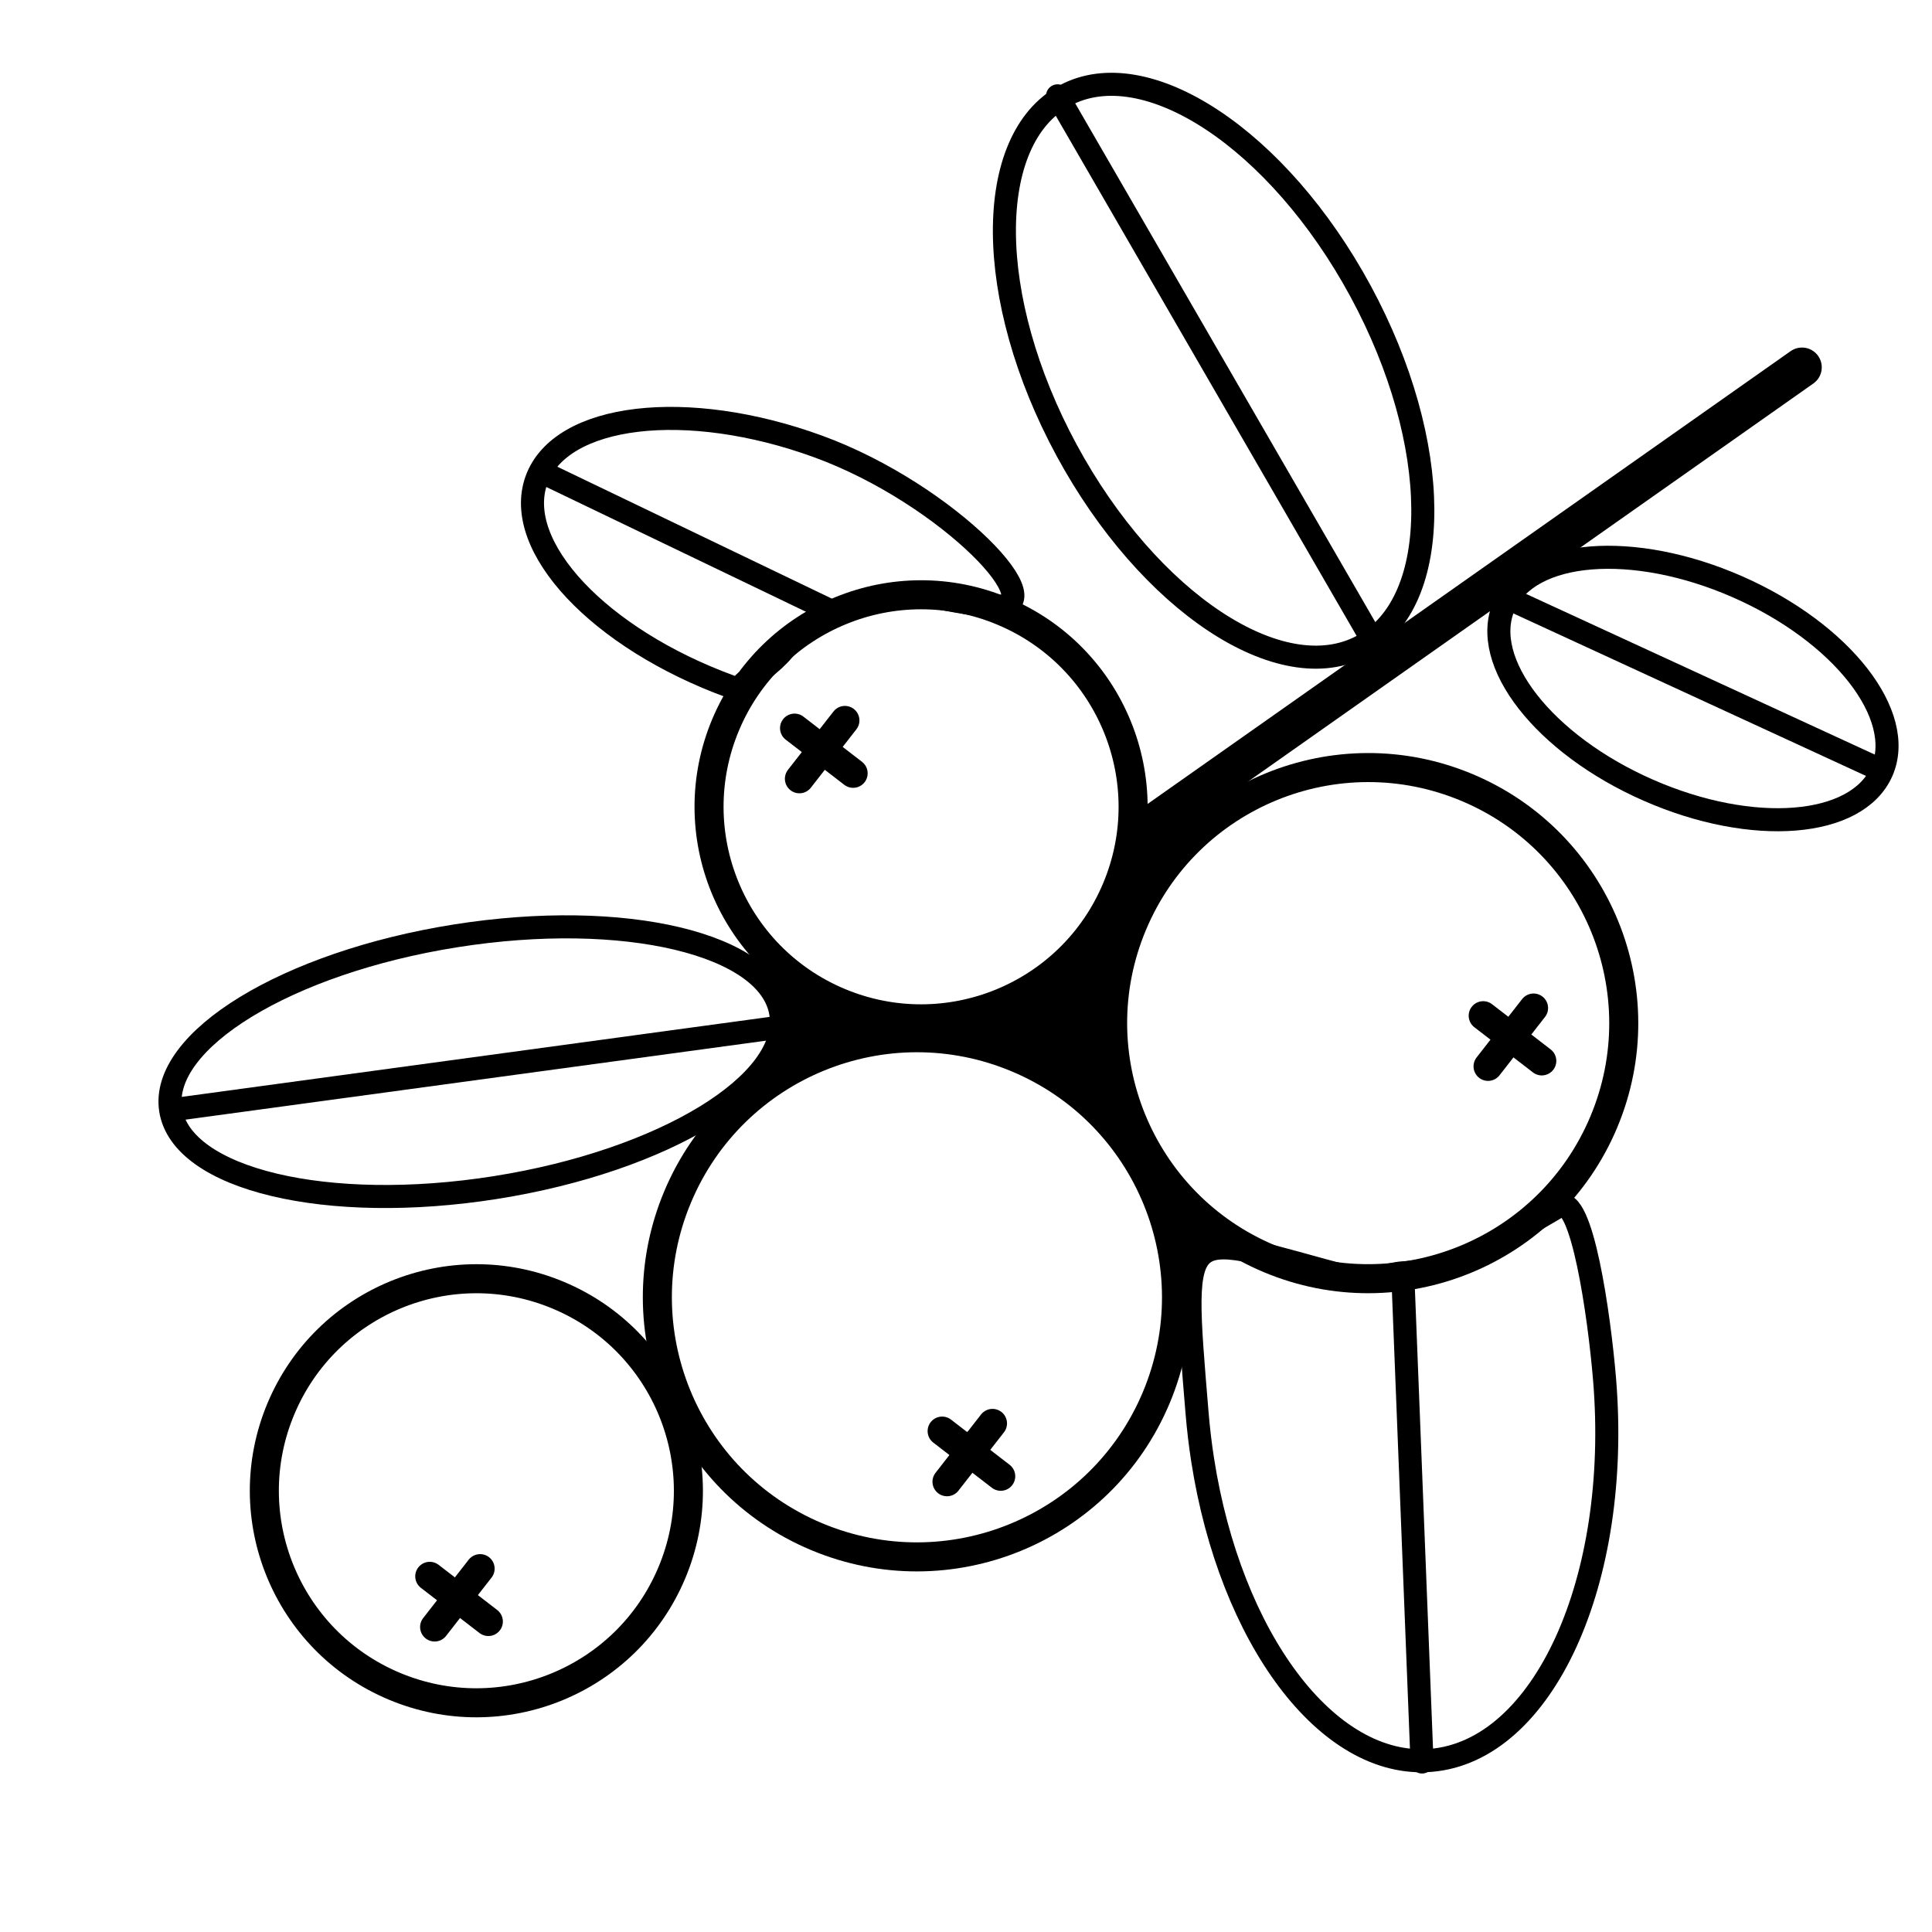<?xml version="1.0" encoding="UTF-8" standalone="no"?>
<!DOCTYPE svg PUBLIC "-//W3C//DTD SVG 1.1//EN" "http://www.w3.org/Graphics/SVG/1.1/DTD/svg11.dtd">
<!-- Created with Vectornator (http://vectornator.io/) -->
<svg height="100%" stroke-miterlimit="10" style="fill-rule:nonzero;clip-rule:evenodd;stroke-linecap:round;stroke-linejoin:round;" version="1.1" viewBox="0 0 164 164" width="100%" xml:space="preserve" xmlns="http://www.w3.org/2000/svg" xmlns:vectornator="http://vectornator.io" xmlns:xlink="http://www.w3.org/1999/xlink">
<defs/>
<g id="Слой-1" vectornator:layerName="Слой 1">
<path d="M42.073 100.804C27.772 103.068 15.421 100.122 14.486 94.222C13.552 88.322 24.389 81.703 38.69 79.439C52.992 77.174 65.343 80.121 66.277 86.02C67.211 91.92 56.375 98.539 42.073 100.804Z" fill="#000000" fill-opacity="0" fill-rule="nonzero" opacity="1" stroke="#000000" stroke-linecap="butt" stroke-linejoin="round" stroke-width="1.957"/>
<path d="M90.543 38.223C83.563 25.326 83.489 11.848 90.379 8.119C97.269 4.39 108.513 11.821 115.494 24.718C122.474 37.614 122.548 51.092 115.658 54.822C108.768 58.551 97.523 51.12 90.543 38.223Z" fill="#000000" fill-opacity="0" fill-rule="nonzero" opacity="1" stroke="#000000" stroke-linecap="butt" stroke-linejoin="round" stroke-width="1.957"/>
<path d="M147.499 49.815C156.352 53.705 161.831 60.721 159.737 65.488C157.643 70.254 148.769 70.965 139.916 67.075C131.063 63.186 125.584 56.169 127.678 51.403C129.772 46.637 138.646 45.926 147.499 49.815Z" fill="#000000" fill-opacity="0" fill-rule="nonzero" opacity="1" stroke="#000000" stroke-linecap="butt" stroke-linejoin="round" stroke-width="1.957"/>
<path d="M136.205 117.083C137.614 134.159 131.014 148.641 121.462 149.43C112.669 150.156 104.441 139.026 102.088 123.933C101.885 122.629 101.726 121.296 101.614 119.938C100.204 102.862 100.113 104.64 114.903 108.53C116.216 108.876 117.866 108.111 119.088 108.047C123.773 107.799 127.798 104.997 132.352 102.372C134.272 101.265 135.76 111.697 136.205 117.083Z" fill="#000000" fill-opacity="0" fill-rule="nonzero" opacity="1" stroke="#000000" stroke-linecap="butt" stroke-linejoin="round" stroke-width="1.957"/>
<path d="M62.007 58.279C50.863 54.217 43.492 46.361 45.543 40.732C47.595 35.103 58.292 33.833 69.437 37.895C80.581 41.957 90.005 52.017 84.224 51.452C79.771 51.016 77.942 50.029 75.748 50.604C72.534 51.447 68.273 53.069 66.472 55.206C65.478 56.387 64.035 57.318 63.241 57.899C62.764 58.247 63.446 58.803 62.007 58.279Z" fill="#000000" fill-opacity="0" fill-rule="nonzero" opacity="1" stroke="#000000" stroke-linecap="butt" stroke-linejoin="round" stroke-width="1.957"/>
<path d="M69.445 64.011C69.453 63.995 69.461 63.98 69.469 63.964" fill="none" opacity="1" stroke="#000000" stroke-linecap="round" stroke-linejoin="round" stroke-width="2.465"/>
<path d="M61.595 61.523C65.442 52.359 75.988 48.049 85.151 51.895C94.315 55.741 98.625 66.288 94.779 75.451C90.933 84.615 80.387 88.925 71.223 85.079C62.06 81.233 57.749 70.686 61.595 61.523Z" fill="#000000" fill-opacity="0" fill-rule="nonzero" opacity="1" stroke="#000000" stroke-linecap="butt" stroke-linejoin="round" stroke-width="2.465"/>
<path d="M23.846 119.581C27.692 110.418 38.238 106.107 47.402 109.953C56.565 113.799 60.876 124.346 57.029 133.509C53.183 142.673 42.637 146.983 33.473 143.137C24.31 139.291 19.999 128.745 23.846 119.581Z" fill="#000000" fill-opacity="0" fill-rule="nonzero" opacity="1" stroke="#000000" stroke-linecap="butt" stroke-linejoin="round" stroke-width="2.465"/>
<path d="M96.142 78.456C100.778 67.411 113.49 62.215 124.535 66.851C135.579 71.487 140.775 84.199 136.139 95.244C131.503 106.288 118.792 111.484 107.747 106.848C96.702 102.212 91.506 89.501 96.142 78.456Z" fill="#000000" fill-opacity="0" fill-rule="nonzero" opacity="1" stroke="#000000" stroke-linecap="butt" stroke-linejoin="round" stroke-width="2.465"/>
<path d="M57.522 101.598C62.231 90.379 75.142 85.102 86.361 89.811C97.579 94.52 102.856 107.431 98.147 118.649C93.439 129.868 80.528 135.145 69.309 130.436C58.091 125.727 52.814 112.816 57.522 101.598Z" fill="#000000" fill-opacity="0" fill-rule="nonzero" opacity="1" stroke="#000000" stroke-linecap="butt" stroke-linejoin="round" stroke-width="2.465"/>
<path d="M128.329 88.107C128.277 88.107 128.224 88.107 128.172 88.107" fill="none" opacity="1" stroke="#000000" stroke-linecap="round" stroke-linejoin="round" stroke-width="2.465"/>
<path d="M82.755 122.602C82.713 122.623 82.67 122.645 82.628 122.666" fill="none" opacity="1" stroke="#000000" stroke-linecap="round" stroke-linejoin="round" stroke-width="2.465"/>
<path d="M96.973 70.606L152.964 31.18" fill="none" opacity="1" stroke="#000000" stroke-linecap="butt" stroke-linejoin="round" stroke-width="3.356"/>
<path d="M87.941 87.714C87.615 87.877 88.547 87.307 88.821 87.066C89.435 86.525 90.001 85.932 90.58 85.353C90.872 85.061 92.015 83.88 92.015 83.455C92.015 83.158 91.548 83.821 91.321 84.01C90.972 84.301 90.612 84.563 90.256 84.844C89.649 85.323 88.972 85.697 88.311 86.094C88.021 86.268 87.192 86.363 87.432 86.603C88.003 87.174 89.93 86.082 90.349 85.723C90.424 85.659 90.624 85.627 90.58 85.538C90.462 85.303 87.805 86.656 87.71 86.696C87.246 86.888 86.76 87.004 86.275 87.112C86.234 87.121 85.807 87.284 85.811 87.297C85.894 87.546 86.464 87.539 86.645 87.575C87.633 87.773 88.617 87.406 89.608 87.483C90.305 87.536 90.929 88.089 91.645 87.945C91.945 87.885 91.841 87.02 92.015 87.02C92.194 87.02 92.343 88.933 92.385 89.103C92.439 89.317 92.663 89.926 92.663 89.705C92.663 89.502 92.054 89.003 91.922 88.871C89.554 86.502 90.117 89.036 91.321 89.705C91.643 89.884 91.969 89.955 92.339 90.029" fill="none" opacity="1" stroke="#000000" stroke-linecap="round" stroke-linejoin="round" stroke-width="2.465"/>
<path d="M69.944 87.191C70.149 87.35 69.976 86.603 69.783 86.429C69.735 86.386 69.756 88.4 69.732 88.604C69.709 88.811 69.638 88.2 69.604 87.995C69.525 87.519 69.491 87.064 69.467 86.591C69.458 86.424 69.574 86.014 69.425 86.09C68.657 86.485 68.743 88.59 68.743 88.59C68.743 88.59 68.892 88.147 68.919 87.916C69.043 86.826 68.892 86.373 69.944 87.191Z" fill="none" opacity="1" stroke="#000000" stroke-linecap="round" stroke-linejoin="round" stroke-width="1.957"/>
<path d="M39.276 135.367C39.208 135.401 39.14 135.435 39.072 135.47" fill="none" opacity="1" stroke="#000000" stroke-linecap="round" stroke-linejoin="round" stroke-width="1.957"/>
<path d="M67.561 86.05C67.118 86.05 66.337 85.741 66.337 85.185C66.337 84.802 67.211 86.461 67.273 86.77C67.287 86.841 67.273 86.986 67.273 86.986C67.273 86.986 67.273 86.65 67.273 86.482C67.273 86.04 67.53 83.8 67.129 83.6C67.039 83.555 67.301 84.665 67.345 84.753C67.668 85.398 67.705 85.977 67.705 86.698C67.705 87.488 67.29 88.117 66.841 88.715C66.745 88.843 66.391 89.159 66.697 89.22C67.616 89.403 68.517 87.734 68.642 86.986C68.73 86.46 68.426 85.401 68.426 85.401C68.426 85.401 69.346 86.184 69.867 86.482C70.874 87.057 71.98 87.553 73.109 87.779C73.215 87.8 74.478 88.009 74.478 87.995C74.478 87.621 72.227 87.479 71.956 87.418C71.872 87.4 70.083 87.117 70.083 87.202C70.083 87.548 72.499 87.856 73.613 87.995C75.815 88.27 78.317 87.999 80.458 88.427C81.589 88.653 82.843 88.859 83.988 88.859" fill="none" opacity="1" stroke="#000000" stroke-linecap="round" stroke-linejoin="round" stroke-width="1.957"/>
<path d="M82.115 87.563C81.967 87.599 81.543 87.647 81.683 87.707C83.545 88.505 88.064 87.521 89.463 86.122C89.626 85.959 90.688 85.128 90.688 84.825C90.688 84.574 90.173 84.897 89.968 85.041C89.335 85.484 88.681 85.86 88.023 86.266C86.993 86.899 83.93 88.781 82.619 87.995C82.334 87.824 84.776 87.229 85.069 87.202C86.86 87.04 88.436 86.168 89.752 85.041C89.839 84.966 91.218 84.109 91.193 84.032C91.096 83.743 90 84.28 89.896 84.32C88.966 84.678 88.11 85.144 87.23 85.617C86.989 85.747 85.88 86.603 86.077 86.554C86.957 86.334 88.051 85.379 88.743 84.825C90.321 83.562 92.214 82.212 93.354 80.502C94.794 78.341 95.725 75.785 97.245 73.657C98.072 72.499 99.696 70.701 100.271 69.551C100.337 69.418 100.259 69.243 100.126 69.191C99.19 68.816 97.601 71.212 97.1 71.712C97.016 71.797 96.897 72.013 96.812 71.928C96.681 71.797 97.388 70.526 97.461 70.343C97.521 70.194 97.563 69.797 97.677 69.911C98.021 70.255 96.921 72.588 96.812 72.865C95.622 75.906 94.269 78.997 93.426 82.159C92.927 84.03 92.521 85.7 92.345 87.635C92.289 88.254 92.201 88.888 92.201 89.508C92.201 89.776 92.26 90.555 92.345 90.3C92.636 89.428 92.429 88.061 92.562 87.13C92.792 85.516 93.313 84.004 93.786 82.447C93.844 82.256 94.477 80.544 94.291 80.358C94.185 80.252 93.3 81.907 93.282 81.943C92.549 83.41 92.077 85.002 91.337 86.482C91.031 87.094 90.681 87.955 89.896 88.067C89.646 88.103 87.667 88.074 87.879 88.427C88.499 89.462 90.833 90.056 91.841 90.661C92.279 90.923 92.486 91.26 92.778 91.669C92.926 91.877 93.463 92.426 93.282 92.246C92.235 91.199 91.03 90.515 90.112 89.292C90.004 89.148 89.007 88.09 89.103 88.283C89.968 90.012 91.978 90.774 93.498 91.741C94.099 92.124 94.275 92.618 94.651 93.182C94.755 93.338 95.144 93.747 95.011 93.615C94.161 92.764 93.365 91.657 93.138 90.445C93.049 89.972 92.994 89.484 92.994 89.004C92.994 88.811 92.933 88.245 92.994 88.427C93.641 90.369 93.844 92.232 95.371 93.759" fill="none" opacity="1" stroke="#000000" stroke-linecap="round" stroke-linejoin="round" stroke-width="1.957"/>
<path d="M97.752 98.143C97.365 99.305 98.99 100.258 99.622 101.307C100.071 102.052 100.448 102.837 100.845 103.609C101.444 104.773 101.061 105.447 101.061 106.63C101.061 106.8 101.133 107.134 101.133 107.134C101.133 107.134 101.126 105.692 101.061 104.976C101.039 104.736 101.23 104.256 100.989 104.256C100.851 104.256 100.845 105.42 100.845 105.551" fill="none" opacity="1" stroke="#000000" stroke-linecap="round" stroke-linejoin="round" stroke-width="1.957"/>
<path d="M101.421 104.904C101.197 105.351 103.4 105.407 103.578 105.407" fill="none" opacity="1" stroke="#000000" stroke-linecap="round" stroke-linejoin="round" stroke-width="1.957"/>
<path d="M101.996 104.688C101.996 105.207 101.928 104.881 102.859 105.192" fill="none" opacity="1" stroke="#000000" stroke-linecap="round" stroke-linejoin="round" stroke-width="1.957"/>
<path d="M89.772 8.135L116.73 54.74" fill="none" opacity="1" stroke="#000000" stroke-linecap="butt" stroke-linejoin="round" stroke-width="1.957"/>
<path d="M119.111 109.04L120.709 149.568" fill="none" opacity="1" stroke="#000000" stroke-linecap="butt" stroke-linejoin="round" stroke-width="1.957"/>
<path d="M46.276 40.207L70.999 52.087" fill="none" opacity="1" stroke="#000000" stroke-linecap="butt" stroke-linejoin="round" stroke-width="1.957"/>
<path d="M15.103 94.143L68.495 86.878" fill="none" opacity="1" stroke="#000000" stroke-linecap="butt" stroke-linejoin="round" stroke-width="1.957"/>
<path d="M127.876 50.723L159.073 65.099" fill="none" opacity="1" stroke="#000000" stroke-linecap="butt" stroke-linejoin="round" stroke-width="1.957"/>
<path d="M67.858 66.107C68.729 65 70.85 62.262 71.721 61.155" fill="none" opacity="1" stroke="#000000" stroke-linecap="round" stroke-linejoin="round" stroke-width="2.465"/>
<path d="M126.315 90.52C127.186 89.413 129.307 86.675 130.178 85.568" fill="none" opacity="1" stroke="#000000" stroke-linecap="round" stroke-linejoin="round" stroke-width="2.465"/>
<path d="M67.446 61.808C68.558 62.672 71.307 64.778 72.419 65.643" fill="none" opacity="1" stroke="#000000" stroke-linecap="round" stroke-linejoin="round" stroke-width="2.465"/>
<path d="M125.903 86.22C127.015 87.085 129.764 89.191 130.876 90.056" fill="none" opacity="1" stroke="#000000" stroke-linecap="round" stroke-linejoin="round" stroke-width="2.465"/>
<g opacity="1">
<path d="M80.387 125.779C81.258 124.672 83.378 121.934 84.249 120.827" fill="none" opacity="1" stroke="#000000" stroke-linecap="round" stroke-linejoin="round" stroke-width="2.465"/>
<path d="M79.974 121.48C81.086 122.344 83.836 124.45 84.948 125.315" fill="none" opacity="1" stroke="#000000" stroke-linecap="round" stroke-linejoin="round" stroke-width="2.465"/>
</g>
<g opacity="1">
<path d="M36.893 138.109C37.764 137.001 39.884 134.263 40.755 133.156" fill="none" opacity="1" stroke="#000000" stroke-linecap="round" stroke-linejoin="round" stroke-width="2.465"/>
<path d="M36.48 133.809C37.592 134.674 40.342 136.779 41.454 137.644" fill="none" opacity="1" stroke="#000000" stroke-linecap="round" stroke-linejoin="round" stroke-width="2.465"/>
</g>
</g>
</svg>
